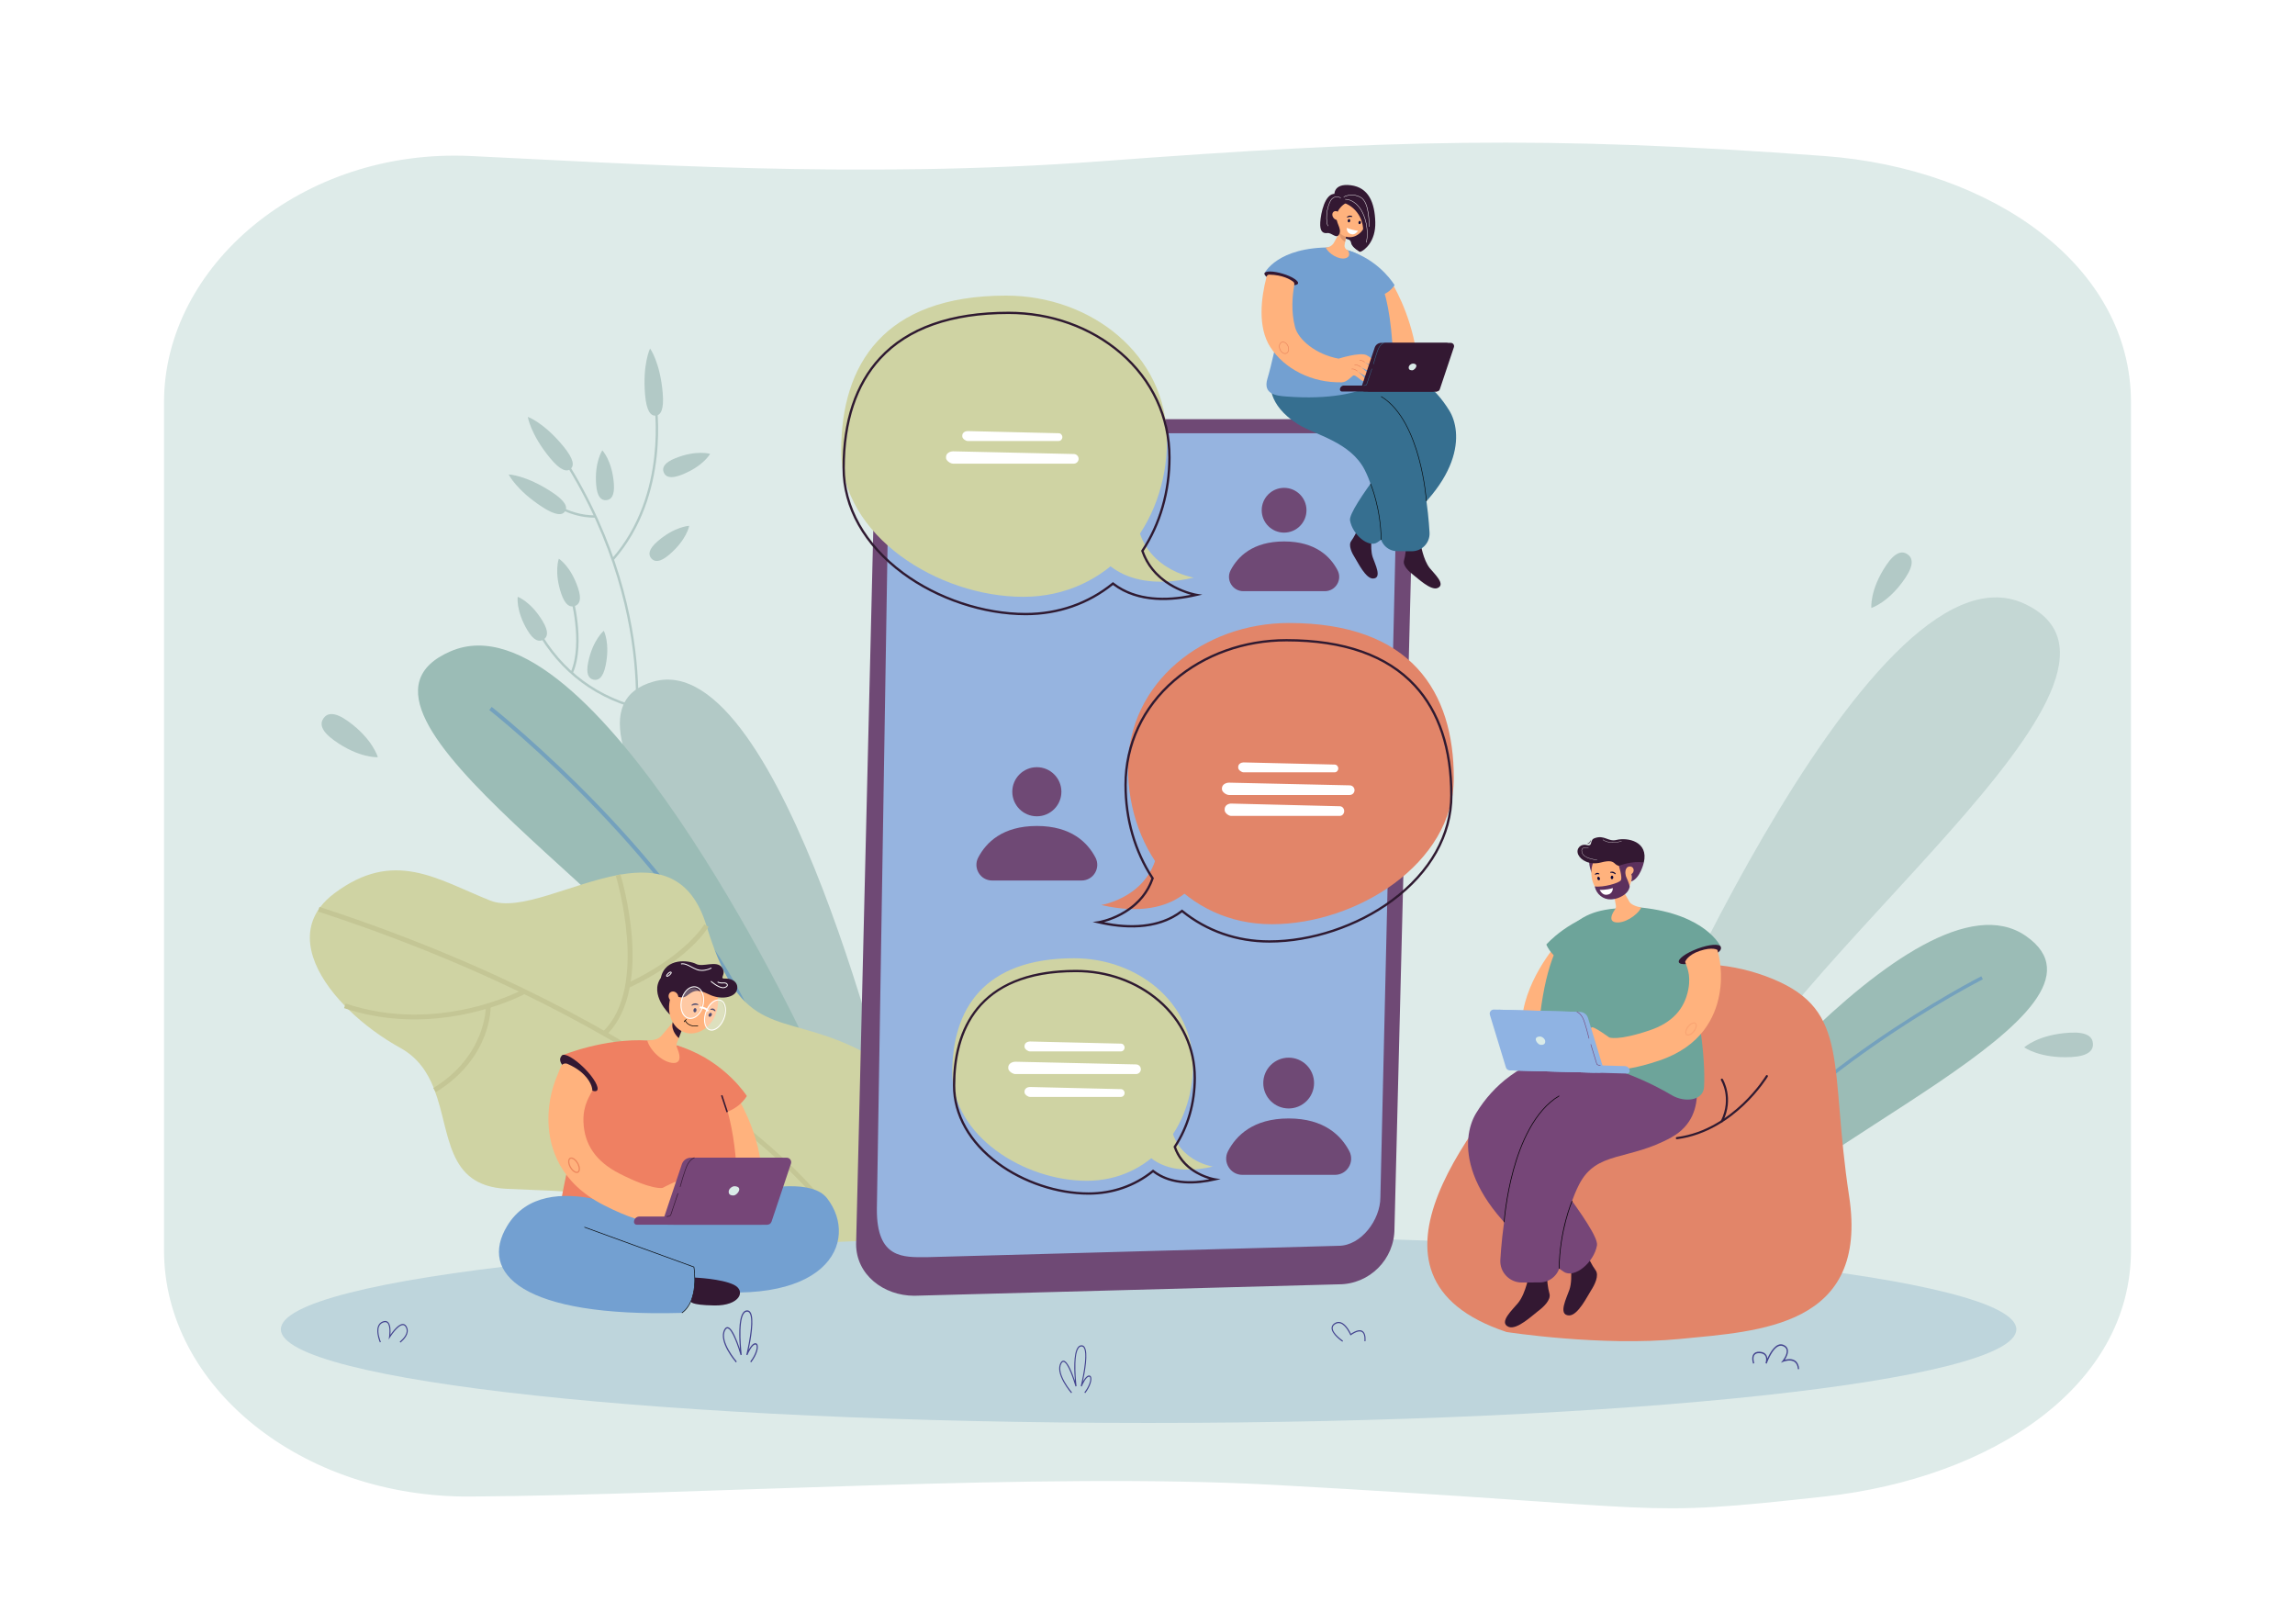 <?xml version="1.0" encoding="utf-8"?>
<!-- Generator: Adobe Illustrator 27.5.0, SVG Export Plug-In . SVG Version: 6.00 Build 0)  -->
<svg version="1.1" id="Layer_1" xmlns="http://www.w3.org/2000/svg" xmlns:xlink="http://www.w3.org/1999/xlink" x="0px" y="0px"
	 viewBox="0 0 2826.587 2000" style="enable-background:new 0 0 2826.587 2000;" xml:space="preserve">
<rect x="0" style="fill:#FFFFFF;" width="2826.587" height="2000"/>
<g>
	<g>
		<path style="fill:#DEEBE9;" d="M2246.934,1843.121c-241.138,26.611-170.814,13.448-678.431-14.4
			c-285.039-15.637-702.781,12.348-988.851,14.4c-208.557,1.497-377.641-135.771-377.641-303.254v-510.844v-533.63
			c0-167.482,169.438-313.104,377.641-303.252c193.354,9.148,478.98,28.709,775.445,6.532
			c352.599-26.376,546.498-32.131,891.837-6.532c207.683,15.395,377.643,135.771,377.643,303.252v1044.474
			C2624.576,1707.35,2453.558,1820.318,2246.934,1843.121z"/>
	</g>
	<g>
		<g style="opacity:0.6;">
			<path style="fill:#B2C9C6;" d="M1997.567,1381.686c0,0,300.915-727.436,495.235-638.368
				c194.321,89.068-309.644,442.768-390.532,657.305L1997.567,1381.686z"/>
		</g>
		<g>
			<g>
				<path style="fill:#9BBCB6;" d="M2046.544,1479.637c0,0,313.384-420.609,448.553-326.926
					c135.169,93.682-295.383,259.542-381.908,385.022L2046.544,1479.637z"/>
			</g>
			<g>
				<g>
					<path style="fill:#74A1BD;" d="M2089.084,1497.625c58.18-87.745,151.071-162.337,218.75-209.46
						c73.374-51.087,133.71-81.771,134.312-82.075l-1.9-3.753c-0.603,0.305-61.203,31.122-134.816,82.375
						c-67.98,47.333-161.305,122.289-219.85,210.588L2089.084,1497.625z"/>
				</g>
			</g>
		</g>
		<g>
			<g>
				<g>
					<path style="fill:#B2C9C6;" d="M840.058,584.519c-14.287,5.706-20.35,2.864-22.587-2.736
						c-2.236-5.6,0.201-11.837,14.488-17.543c26.027-10.394,42.655-5.279,42.655-5.279S866.464,573.973,840.058,584.519z"/>
				</g>
				<g>
					<path style="fill:#B2C9C6;" d="M824.417,682.979c-11.672,10.023-18.329,9.295-22.257,4.72
						c-3.928-4.575-3.64-11.265,8.032-21.288c21.263-18.257,38.651-18.797,38.651-18.797S845.989,664.456,824.417,682.979z"/>
				</g>
				<g>
					<g>
						<g>
							<path style="fill:#B2C9C6;" d="M779.36,938.56l-2.831-0.686c0.105-0.435,10.494-44.413,5.447-111.914
								c-4.661-62.282-23.79-157.902-88.475-259.751l2.458-1.562c65.041,102.41,84.259,198.581,88.928,261.226
								C789.951,893.794,779.466,938.119,779.36,938.56z"/>
						</g>
					</g>
					<g>
						<g>
							<path style="fill:#B2C9C6;" d="M755.852,689.928l-2.189-1.921c69.765-79.465,52.041-191.523,51.854-192.646l2.871-0.48
								C808.578,496.018,826.545,609.407,755.852,689.928z"/>
						</g>
					</g>
					<g>
						<g>
							<path style="fill:#B2C9C6;" d="M719.602,636.63c-29.24-4.446-49.113-22.445-49.339-22.653l1.971-2.142
								c0.252,0.232,25.726,23.254,61.151,22.862l0.033,2.912C728.626,637.662,724.005,637.3,719.602,636.63z"/>
						</g>
					</g>
					<g>
						<g>
							<path style="fill:#B2C9C6;" d="M784.365,872.964c-58.109-15.714-101.645-51.83-129.401-107.343
								c-0.962-1.922-1.87-3.739-2.169-4.085c0.004,0.004,0.091,0.104,0.272,0.195l1.324-2.591c0.766,0.391,1.168,1.16,3.176,5.179
								c27.371,54.737,70.286,90.344,127.557,105.832L784.365,872.964z"/>
						</g>
					</g>
					<g>
						<g>
							<path style="fill:#B2C9C6;" d="M705.468,829.255l-2.666-1.175c15.947-36.16-0.769-95.439-0.939-96.033l2.798-0.805
								c0.043,0.152,4.365,15.328,6.614,34.844C713.36,784.167,714.047,809.804,705.468,829.255z"/>
						</g>
					</g>
					<g>
						<g>
							<path style="fill:#B2C9C6;" d="M694.018,549.867c13.142,16.054,13.269,23.926,8.604,27.745
								c-4.667,3.819-12.358,2.141-25.5-13.914c-23.94-29.244-27.062-50.295-27.062-50.295S669.73,520.196,694.018,549.867z"/>
						</g>
					</g>
					<g>
						<g>
							<path style="fill:#B2C9C6;" d="M679.399,605.844c17.371,11.346,19.865,18.812,16.568,23.861
								c-3.297,5.048-11.137,5.767-28.508-5.577c-31.644-20.666-40.968-39.795-40.968-39.795S647.293,584.878,679.399,605.844z"/>
						</g>
					</g>
					<g>
						<g>
							<path style="fill:#B2C9C6;" d="M711.866,723.986c4.912,14.58,1.741,20.477-3.974,22.403
								c-5.714,1.924-11.808-0.852-16.72-15.431c-8.947-26.558-2.925-42.88-2.925-42.88S702.788,697.04,711.866,723.986z"/>
						</g>
					</g>
					<g>
						<g>
							<path style="fill:#B2C9C6;" d="M756.016,595.25c1.217,15.336-3.294,20.285-9.304,20.762
								c-6.011,0.477-11.246-3.698-12.464-19.034c-2.217-27.938,7.594-42.304,7.594-42.304S753.766,566.905,756.016,595.25z"/>
						</g>
					</g>
					<g>
						<g>
							<path style="fill:#B2C9C6;" d="M745.864,819.794c-3.142,15.06-8.862,18.542-14.765,17.31
								c-5.902-1.232-9.753-6.71-6.611-21.771c5.724-27.434,19.178-38.464,19.178-38.464S751.671,791.96,745.864,819.794z"/>
						</g>
					</g>
					<g>
						<g>
							<path style="fill:#B2C9C6;" d="M668.358,765.025c7.919,13.19,6.085,19.629,0.914,22.733
								c-5.169,3.104-11.716,1.697-19.635-11.493c-14.427-24.026-12.039-41.26-12.039-41.26S653.721,740.648,668.358,765.025z"/>
						</g>
					</g>
					<g>
						<g>
							<path style="fill:#B2C9C6;" d="M816.231,484.144c1.748,20.673-2.604,27.234-8.612,27.742
								c-6.008,0.508-11.4-5.229-13.146-25.903c-3.184-37.659,6.156-56.781,6.156-56.781S813,445.935,816.231,484.144z"/>
						</g>
					</g>
				</g>
			</g>
		</g>
		<g>
			<path style="fill:#B2C9C6;" d="M1102.802,1384.348c0,0-139.114-588.797-297.464-545.046
				c-158.351,43.75,180.638,373.891,215.704,546.577L1102.802,1384.348z"/>
		</g>
		<g>
			<g>
				<path style="fill:#9BBCB6;" d="M987.425,1272.817c0,0-258.693-545.857-432.522-470.659
					c-173.829,75.198,269.905,327.672,339.213,488.942L987.425,1272.817z"/>
			</g>
			<g>
				<g>
					<path style="fill:#74A1BD;" d="M935.318,1283.504c-45.841-112.245-133.852-217.493-199.612-286.018
						c-71.293-74.289-132.48-122.589-133.09-123.069l2.993-3.809c0.613,0.481,62.068,48.992,133.593,123.525
						c66.051,68.829,154.471,174.586,200.599,287.539L935.318,1283.504z"/>
				</g>
			</g>
		</g>
		<g>
			<g>
				<g>
					<path style="fill:#CFD3A3;" d="M962.379,1584.89c-59.064-14.763-128.582-29.622-200.003-43.997
						c-5.607-13.271-6.986-24.125-6.986-24.125c-33.915-56.05-27.751-47.443-131.736-52.655
						c-74.583-3.775-68.487-68.824-88.41-121.508c-0.356-0.961-0.733-1.918-1.109-2.874c-7.852-19.611-19.658-37.291-41.056-49.134
						c-22.701-12.547-45.093-28.916-63.78-47.225c-1.555-1.511-3.083-3.045-4.585-4.604c-36.702-37.798-56.939-82.868-32.156-118.99
						c0.582-0.857,1.191-1.708,1.828-2.543c4.45-5.895,10.145-11.543,17.211-16.858c73.656-55.354,126.717-17.456,192.007,8.677
						c36.101,14.442,100.464-20.929,158.143-31.524c0.824-0.154,1.655-0.297,2.478-0.442c45.657-7.834,86.781,0.642,105.824,62.831
						c-0.002,0.01,0.007,0.012,0.005,0.022c0.389,1.262,0.778,2.515,1.163,3.745c42.972,137.19,87.994,101.704,182.478,146.993
						c17.57,8.435,33.193,16.889,41.947,29.275C1177.272,1435.405,1079.119,1546.635,962.379,1584.89z"/>
				</g>
			</g>
			<g>
				<g>
					<g>
						<path style="fill:#C4C695;" d="M998.089,1468.808l4.616-3.782c-1.666-2.035-171.84-205.313-609.222-348.085l-1.853,5.676
							C827.369,1264.854,996.429,1466.784,998.089,1468.808z"/>
					</g>
				</g>
				<g>
					<g>
						<path style="fill:#C4C695;" d="M775.189,1216.285c73.826-34.816,96.534-73.251,97.464-74.869l-5.172-2.977
							c-0.22,0.381-22.9,38.522-94.842,72.448L775.189,1216.285z"/>
					</g>
				</g>
				<g>
					<g>
						<path style="fill:#C4C695;" d="M746.581,1274.924c24.973-23.86,35.896-65.781,31.588-121.231
							c-3.225-41.525-13.924-76.546-14.031-76.894l-5.702,1.759c0.422,1.365,41.443,137.189-15.981,192.054L746.581,1274.924z"/>
					</g>
				</g>
				<g>
					<g>
						<path style="fill:#C4C695;" d="M633.644,1230.12c8.654-3.707,13.524-6.344,13.745-6.466l-2.886-5.224
							c-1.02,0.565-103.609,55.989-218.846,17.512l-1.888,5.658C516.624,1272.606,601.399,1243.933,633.644,1230.12z"/>
					</g>
				</g>
				<g>
					<g>
						<path style="fill:#C4C695;" d="M536.772,1345.115c35.442-21.628,51.913-48.938,59.488-68.039
							c8.247-20.792,8.053-36.321,8.043-36.973l-5.97,0.109c0.009,0.598,0.221,60.211-64.674,99.809L536.772,1345.115z"/>
					</g>
				</g>
			</g>
		</g>
		<g>
			<path style="fill:#B2C9C6;" d="M2323.078,696.147c11.098-16.547,19.656-17.944,26.141-13.594
				c6.486,4.349,8.444,12.797-2.653,29.345c-20.215,30.144-41.729,36.838-41.729,36.838S2302.568,726.73,2323.078,696.147z"/>
		</g>
		<g>
			<path style="fill:#B2C9C6;" d="M2549.484,1271.827c21.152-1.137,27.805,5.246,28.25,13.536
				c0.445,8.29-5.485,15.349-26.637,16.485c-38.531,2.071-57.96-11.939-57.96-11.939S2510.391,1273.927,2549.484,1271.827z"/>
		</g>
		<g>
			<path style="fill:#B2C9C6;" d="M411.666,911.975c-16.711-11.996-17.871-20.874-13.169-27.423
				c4.701-6.55,13.484-8.292,30.195,3.704c30.442,21.851,36.642,44.272,36.642,44.272S442.551,934.145,411.666,911.975z"/>
		</g>
	</g>
	<g>
		<g>
			<path style="fill:#BED5DC;" d="M2483.38,1637.171c0,63.676-478.488,115.297-1068.732,115.297
				c-590.247,0-1068.733-51.62-1068.733-115.297c0-63.678,478.487-115.299,1068.733-115.299
				C2004.892,1521.872,2483.38,1573.493,2483.38,1637.171z"/>
		</g>
		<g>
			<path style="fill:#42428E;" d="M493.091,1653.552l-0.715-1.22c0.075-0.054,7.436-5.579,8.451-12.019
				c0.351-2.235-0.115-4.353-1.391-6.29c-0.889-1.351-1.96-2.008-3.276-2.008c0,0-0.042,0-0.063,0
				c-6.384,0.102-15.64,14.917-15.733,15.067l-1.682,2.715l0.51-3.258c0.021-0.132,2.017-13.228-2.046-17.139
				c-1.265-1.217-3.069-1.39-5.362-0.511c-2.411,0.923-4.086,2.615-4.98,5.03c-2.666,7.199,2.208,18.59,2.257,18.704l-1.167,0.639
				c-0.213-0.488-5.18-12.092-2.29-19.901c1.042-2.819,2.981-4.788,5.762-5.854c2.757-1.056,4.988-0.793,6.625,0.785
				c3.384,3.257,3.192,11.347,2.809,15.678c2.988-4.345,9.821-13.327,15.279-13.413c1.775-0.017,3.25,0.847,4.403,2.597
				c1.495,2.275,2.042,4.771,1.623,7.417C500.989,1647.629,493.413,1653.312,493.091,1653.552z"/>
		</g>
		<g>
			<path style="fill:#42428E;" d="M2214.345,1686.296c-0.321-4.217-1.696-7.225-4.091-8.937c-5.252-3.755-13.772-0.307-13.86-0.272
				l-2.962,1.223l2.119-2.63c0.06-0.076,6.115-7.671,4.87-13.176c-0.472-2.088-2.004-3.656-4.551-4.66
				c-10.743-4.236-19.532,20.348-19.958,21.568c-0.009,0.027-0.018,0.046-0.02,0.056l-1.447-0.64c0,0,0.008-0.023,0.012-0.04
				c0.148-0.436,1.752-5.412-0.208-8.832c-1.202-2.098-3.549-3.254-6.976-3.437c-3.202-0.172-5.421,0.673-6.587,2.506
				c-2.246,3.529-0.098,9.732-0.076,9.795l-1.445,0.646c-0.103-0.291-2.483-7.143,0.252-11.453c1.492-2.351,4.147-3.445,7.928-3.24
				c3.963,0.213,6.725,1.639,8.213,4.244c0.742,1.296,1.076,2.733,1.179,4.115c3.52-7.808,10.773-20.437,19.643-16.939
				c3.072,1.211,4.938,3.191,5.545,5.883c1.005,4.456-1.776,9.687-3.659,12.581c3.147-0.846,8.723-1.701,12.818,1.228
				c2.825,2.021,4.441,5.473,4.803,10.264L2214.345,1686.296z"/>
		</g>
		<g>
			<path style="fill:#42428E;" d="M1653.372,1652.442c-0.546-0.368-13.347-9.106-13.347-16.77c0-2.365,1.177-4.358,3.498-5.926
				c2.552-1.726,5.204-2.14,7.887-1.233c6.482,2.199,11.168,11.448,12.413,14.137c6.601-4.409,11.514-5.479,14.611-3.178
				c4.425,3.289,3.325,12.077,3.276,12.45l-1.286-0.213c0.011-0.083,1.029-8.247-2.708-11.02c-2.734-2.025-7.384-0.81-13.819,3.616
				l-0.617,0.423l-0.31-0.734c-0.05-0.117-5.044-11.75-11.937-14.084c-2.312-0.782-4.616-0.417-6.841,1.086
				c-1.929,1.303-2.867,2.832-2.867,4.675c0,6.846,12.591,15.433,12.716,15.519L1653.372,1652.442z"/>
		</g>
		<g>
			<path style="fill:#42428E;" d="M1319.366,1715.817c-0.051-0.057-5.132-5.91-9.288-13.299
				c-5.672-10.085-7.023-18.091-4.016-23.796c1.123-2.127,2.481-3.097,4.007-2.911c5.203,0.668,10.901,15.881,13.85,24.943
				c-0.977-11.32-2.09-33.7,3.425-41.267c1.2-1.649,2.666-2.543,4.355-2.657c1.648-0.124,2.995,0.55,4.015,1.969
				c4.972,6.917,0.478,31.355-1.992,42.79c1.842-3.354,4.456-7.093,7.126-7.521c1.267-0.202,2.27,0.328,2.834,1.494
				c1.611,3.324-0.613,11.797-7.124,20.225l-0.981-0.958c6.402-8.284,8.158-16.108,6.965-18.57c-0.304-0.627-0.784-0.858-1.51-0.746
				c-3.436,0.551-7.444,8.926-8.7,12.106l-1.22-0.492c0.097-0.39,9.596-39.057,3.591-47.411c-0.75-1.044-1.71-1.507-2.927-1.428
				c-1.329,0.09-2.452,0.784-3.427,2.123c-6.983,9.584-2.511,46.439-2.465,46.811l-1.262,0.323
				c-2.317-8.195-9.474-29.611-14.701-30.282c-0.996-0.125-1.894,0.593-2.744,2.205c-6.597,12.512,12.917,35.1,13.114,35.328
				L1319.366,1715.817z"/>
		</g>
		<g>
			<g>
				<path style="fill:#BED5DC;" d="M905.031,1677.395c0,0-19.299-22.11-12.658-34.703c6.641-12.593,17.846,27.051,17.846,27.051
					s-5.81-46.878,6.226-47.691c12.036-0.814,0,47.691,0,47.691s4.462-11.31,8.819-12.01c4.358-0.699,3.113,9.591-4.669,19.661
					H905.031z"/>
			</g>
			<g>
				<path style="fill:#42428E;" d="M906.414,1677.95c-0.909-1.041-22.181-25.682-14.461-40.322c1.22-2.313,2.682-3.38,4.356-3.163
					c3.329,0.426,7.239,6.333,11.622,17.556c1.335,3.418,2.516,6.835,3.443,9.661c-1.063-12.271-2.297-36.715,3.714-44.964
					c1.305-1.792,2.898-2.764,4.732-2.888c1.794-0.116,3.258,0.599,4.365,2.139c5.405,7.519,0.519,34.085-2.166,46.514
					c2.003-3.645,4.844-7.709,7.747-8.176c1.373-0.217,2.466,0.356,3.081,1.623c1.751,3.614-0.667,12.824-7.745,21.984l-1.066-1.04
					c6.958-9.005,8.868-17.509,7.57-20.185c-0.33-0.68-0.852-0.942-1.641-0.811c-3.735,0.6-8.093,9.701-9.458,13.158l-1.326-0.534
					c0.027-0.108,2.664-10.792,4.434-22.491c2.315-15.299,2.132-25.341-0.53-29.044c-0.816-1.135-1.857-1.651-3.181-1.552
					c-1.446,0.097-2.664,0.851-3.725,2.308c-7.59,10.416-2.729,50.481-2.68,50.884l-1.372,0.35
					c-2.518-8.909-10.299-32.187-15.981-32.916c-1.089-0.144-2.057,0.646-2.982,2.398c-7.172,13.601,14.039,38.155,14.254,38.401
					L906.414,1677.95z"/>
			</g>
		</g>
		<g>
			<g>
				<path style="fill:#BED5DC;" d="M1842.408,1576.849c0,0-19.299-22.11-12.658-34.703c6.641-12.593,17.846,27.051,17.846,27.051
					s-5.81-46.878,6.226-47.691c12.036-0.815,0,47.691,0,47.691s4.462-11.31,8.819-12.01c4.358-0.699,3.113,9.591-4.669,19.661
					H1842.408z"/>
			</g>
			<g>
				<path style="fill:#42428E;" d="M1843.791,1577.405c-0.909-1.041-22.181-25.682-14.461-40.322c1.22-2.313,2.682-3.38,4.356-3.163
					c3.329,0.426,7.239,6.334,11.622,17.556c1.335,3.418,2.516,6.835,3.443,9.661c-1.063-12.271-2.297-36.715,3.714-44.964
					c1.305-1.792,2.898-2.764,4.732-2.887c1.794-0.116,3.258,0.599,4.365,2.139c5.405,7.519,0.519,34.085-2.166,46.514
					c2.003-3.645,4.844-7.709,7.747-8.176c1.373-0.217,2.466,0.357,3.081,1.623c1.751,3.614-0.667,12.824-7.745,21.985l-1.066-1.04
					c6.958-9.005,8.868-17.509,7.57-20.185c-0.33-0.68-0.852-0.942-1.641-0.811c-3.734,0.6-8.093,9.701-9.458,13.158l-1.326-0.534
					c0.027-0.107,2.664-10.792,4.434-22.491c2.315-15.299,2.132-25.341-0.53-29.044c-0.816-1.135-1.857-1.651-3.181-1.553
					c-1.446,0.097-2.664,0.852-3.725,2.308c-7.59,10.416-2.729,50.481-2.68,50.884l-1.372,0.35
					c-2.518-8.908-10.299-32.187-15.981-32.915c-1.089-0.143-2.057,0.646-2.982,2.398c-7.172,13.601,14.039,38.155,14.254,38.401
					L1843.791,1577.405z"/>
			</g>
		</g>
	</g>
	<g>
		<g>
			<g>
				<path style="fill:#6F4975;" d="M1648.957,1581.746l-522.912,14.077c-37.78,0-71.637-25.863-71.637-63.642l22.799-947.422
					c0-37.78,30.738-68.518,68.518-68.518h503.233c37.779,0,91.646,20.775,91.646,77.48l-23.133,919.51
					C1717.47,1551.011,1686.736,1581.746,1648.957,1581.746L1648.957,1581.746z"/>
			</g>
			<g>
				<path style="fill:#96B4E0;" d="M1649.157,533.611h-503.638c-28.135,0-50.942,22.173-50.942,49.527l-14.601,905.588
					c-0.501,61.977,32.831,59.603,60.965,59.603l507.525-14.01c28.141,0,51.639-32.295,51.639-59.653l20.549-885.693
					C1720.655,561.62,1677.297,533.611,1649.157,533.611L1649.157,533.611z"/>
			</g>
		</g>
		<g>
			<g>
				<g>
					<path style="fill:#CFD3A3;" d="M1437.314,542.164c0-105.424-93.717-178.105-198.125-178.105
						c-151.204,0-203.131,85.463-203.131,190.888c0,105.424,119.824,180.089,224.231,180.089
						C1364.697,735.037,1437.314,647.589,1437.314,542.164z"/>
				</g>
				<g>
					<path style="fill:#CFD3A3;" d="M1470.359,711.378c0,0-66.091-10.302-70.81-76.65l-51.927,38.325
						C1347.622,673.054,1372.405,734.021,1470.359,711.378z"/>
				</g>
			</g>
			<g>
				<path style="fill:#2F1A31;" d="M1263.288,757.707c-52.3,0-109.165-18.987-152.117-50.79
					c-47.423-35.113-73.54-81.537-73.54-130.723c0-57.68,15.221-103.418,45.241-135.945c34.521-37.403,88.123-56.368,159.314-56.368
					c52.309,0,101.725,17.708,139.144,49.863c38.953,33.473,60.405,79.523,60.405,129.667c0,42.283-11.464,82.122-33.158,115.261
					c15.655,44.323,64.505,52.468,64.999,52.544l7.266,1.141l-7.165,1.657c-29.828,6.894-71.755,10.088-102.895-13.51
					C1340.44,744.848,1303.295,757.707,1263.288,757.707z M1242.187,386.731c-70.364,0-123.26,18.657-157.22,55.451
					c-29.519,31.984-44.487,77.072-44.487,134.012c0,48.259,25.708,93.87,72.386,128.434c42.478,31.453,98.71,50.229,150.422,50.229
					c39.73,0,76.585-12.888,106.574-37.273l0.881-0.716l0.895,0.7c28.273,22.043,66.272,20.798,95.2,15.007
					c-14.231-3.908-48.595-16.935-61.184-53.637l-0.227-0.662l0.386-0.583c21.637-32.789,33.074-72.307,33.074-114.282
					c0-49.3-21.1-94.583-59.413-127.507C1342.572,404.195,1293.816,386.731,1242.187,386.731z"/>
			</g>
			<g>
				<path style="fill:#FFFFFF;" d="M1322.5,571.039h-148.581c-3.27,0-8.301-3.408-8.736-6.649c-0.89-6.649,5.457-8.549,8.728-8.549
					l148.589,3.306c3.27,0,5.946,2.676,5.946,5.946l0,0C1328.446,568.362,1325.77,571.039,1322.5,571.039z"/>
			</g>
			<g>
				<path style="fill:#FFFFFF;" d="M1303.931,543.121h-112.149c-2.468,0-6.267-2.737-6.593-5.342
					c-0.674-5.342,4.118-6.869,6.586-6.869l112.156,2.656c2.468,0,4.488,2.15,4.488,4.777l0,0
					C1308.419,540.972,1306.399,543.121,1303.931,543.121z"/>
			</g>
		</g>
		<g>
			<g>
				<g>
					<path style="fill:#E28569;" d="M1389.274,945.379c0-105.425,93.716-178.106,198.124-178.106
						c151.204,0,203.131,85.464,203.131,190.888c0,105.424-119.823,180.087-224.231,180.087
						C1461.89,1138.248,1389.274,1050.803,1389.274,945.379z"/>
				</g>
				<g>
					<path style="fill:#FFFFFF;" d="M1662.333,979.102h-148.58c-3.27,0-8.301-3.408-8.736-6.649
						c-0.89-6.649,5.457-8.549,8.728-8.549l148.589,3.306c3.27,0,5.946,2.676,5.946,5.946l0,0
						C1668.279,976.426,1665.603,979.102,1662.333,979.102z"/>
				</g>
				<g>
					<path style="fill:#FFFFFF;" d="M1650.174,1004.852h-133.957c-2.948,0-7.484-3.408-7.876-6.649
						c-0.802-6.649,4.92-8.549,7.869-8.549l133.964,3.306c2.948,0,5.361,2.676,5.361,5.946l0,0
						C1655.535,1002.176,1653.122,1004.852,1650.174,1004.852z"/>
				</g>
				<g>
					<path style="fill:#FFFFFF;" d="M1643.765,951.185h-112.149c-2.468,0-6.267-2.737-6.593-5.342
						c-0.674-5.342,4.118-6.868,6.586-6.868l112.156,2.656c2.468,0,4.488,2.15,4.488,4.777l0,0
						C1648.253,949.036,1646.233,951.185,1643.765,951.185z"/>
				</g>
				<g>
					<path style="fill:#E28569;" d="M1356.229,1114.593c0,0,66.09-10.303,70.809-76.652l51.927,38.325
						C1478.965,1076.267,1454.183,1137.234,1356.229,1114.593z"/>
				</g>
			</g>
			<g>
				<path style="fill:#2F1A31;" d="M1563.3,1160.921c-40.007,0-77.152-12.861-107.494-37.203
					c-31.141,23.597-73.069,20.401-102.895,13.509l-7.165-1.657l7.266-1.138c0.494-0.079,49.344-8.221,64.997-52.547
					c-21.693-33.14-33.158-72.979-33.158-115.259c0-50.146,21.453-96.195,60.406-129.669
					c37.417-32.154,86.833-49.861,139.144-49.861c71.191,0,124.793,18.963,159.313,56.367
					c30.021,32.526,45.242,78.264,45.242,135.944c0,49.185-26.117,95.61-73.54,130.725
					C1672.465,1141.936,1615.599,1160.921,1563.3,1160.921z M1455.845,1120.084l0.881,0.716
					c29.989,24.381,66.842,37.272,106.574,37.272c51.711,0,107.942-18.779,150.421-50.232
					c46.678-34.562,72.386-80.175,72.386-128.433c0-56.941-14.967-102.028-44.487-134.012c-33.96-36.794-86.855-55.45-157.219-55.45
					c-51.629,0-100.384,17.463-137.287,49.173c-38.314,32.924-59.412,78.206-59.412,127.508c0,41.973,11.436,81.49,33.073,114.279
					l0.386,0.586l-0.227,0.663c-12.589,36.7-46.952,49.725-61.183,53.634c28.926,5.79,66.926,7.037,95.2-15.007L1455.845,1120.084z"
					/>
			</g>
		</g>
		<g>
			<g>
				<g>
					<path style="fill:#CFD3A3;" d="M1469.3,1311.758c0-77.885-69.235-131.58-146.368-131.58
						c-111.704,0-150.066,63.138-150.066,141.022c0,77.883,88.52,133.043,165.654,133.043
						C1415.654,1454.245,1469.3,1389.641,1469.3,1311.758z"/>
				</g>
				<g>
					<path style="fill:#CFD3A3;" d="M1493.712,1436.766c0,0-48.825-7.611-52.313-56.626l-38.362,28.312
						C1403.037,1408.453,1421.347,1453.493,1493.712,1436.766z"/>
				</g>
			</g>
			<g>
				<path style="fill:#2F1A31;" d="M1340.734,1471.365c-38.713,0-80.806-14.054-112.599-37.595
					c-35.132-26.012-54.48-60.416-54.48-96.873c0-42.708,11.278-76.582,33.522-100.683c25.577-27.711,65.267-41.762,117.968-41.762
					c38.735,0,75.327,13.114,103.038,36.926c28.86,24.801,44.755,58.922,44.755,96.077c0,31.242-8.455,60.686-24.457,85.2
					c11.569,32.417,47.3,38.344,47.664,38.402l7.283,1.136l-7.182,1.659c-22.036,5.095-52.995,7.457-76.092-9.872
					C1397.715,1461.9,1370.278,1471.365,1340.734,1471.365z M1325.146,1197.301c-122.854,0-148.64,75.914-148.64,139.596
					c0,35.532,18.938,69.121,53.325,94.583c31.32,23.19,72.779,37.036,110.903,37.036c29.268,0,56.413-9.492,78.5-27.452
					l0.881-0.716l0.894,0.697c20.288,15.819,47.424,15.314,68.514,11.311c-11.321-3.374-35.025-13.374-43.964-39.433l-0.227-0.662
					l0.386-0.584c15.945-24.164,24.373-53.287,24.373-84.222c0-36.311-15.543-69.664-43.763-93.916
					C1399.133,1210.171,1363.2,1197.301,1325.146,1197.301z"/>
			</g>
			<g>
				<path style="fill:#FFFFFF;" d="M1399.16,1322.798H1250.58c-3.272,0-8.304-3.407-8.736-6.648
					c-0.891-6.649,5.456-8.549,8.726-8.549l148.59,3.306c3.27,0,5.945,2.674,5.945,5.946l0,0
					C1405.105,1320.123,1402.43,1322.798,1399.16,1322.798z"/>
			</g>
			<g>
				<path style="fill:#FFFFFF;" d="M1380.591,1294.881h-112.149c-2.468,0-6.266-2.737-6.594-5.341
					c-0.671-5.343,4.119-6.869,6.587-6.869l112.156,2.656c2.469,0,4.488,2.149,4.488,4.777l0,0
					C1385.079,1292.731,1383.061,1294.881,1380.591,1294.881z"/>
			</g>
			<g>
				<path style="fill:#FFFFFF;" d="M1380.591,1350.923h-112.149c-2.468,0-6.266-2.739-6.594-5.343
					c-0.671-5.342,4.119-6.868,6.587-6.868l112.156,2.657c2.469,0,4.488,2.149,4.488,4.776l0,0
					C1385.079,1348.772,1383.061,1350.923,1380.591,1350.923z"/>
			</g>
		</g>
		<g>
			<g>
				<path style="fill:#6F4975;" d="M1618.434,1333.88c0-17.271-14.001-31.274-31.273-31.274c-17.27,0-31.272,14.003-31.272,31.274
					c0,17.271,14.001,31.273,31.272,31.273C1604.433,1365.153,1618.434,1351.151,1618.434,1333.88z"/>
			</g>
			<g>
				<path style="fill:#6F4975;" d="M1530.205,1446.939h113.912c14.99,0,24.667-15.896,17.738-29.188
					c-9.905-19.002-30.797-40.277-74.696-40.277c-43.902,0-64.79,21.276-74.692,40.278
					C1505.539,1431.046,1515.215,1446.939,1530.205,1446.939z"/>
			</g>
		</g>
		<g>
			<g>
				<path style="fill:#6F4975;" d="M1307.249,975.1c0-16.7-13.538-30.239-30.238-30.239c-16.7,0-30.24,13.539-30.24,30.239
					c0,16.702,13.539,30.24,30.24,30.24C1293.711,1005.34,1307.249,991.802,1307.249,975.1z"/>
			</g>
			<g>
				<path style="fill:#6F4975;" d="M1221.935,1084.425h110.149c14.495,0,23.852-15.37,17.151-28.224
					c-9.577-18.374-29.777-38.946-72.227-38.946c-42.452,0-62.65,20.573-72.226,38.947
					C1198.085,1069.056,1207.442,1084.425,1221.935,1084.425z"/>
			</g>
		</g>
		<g>
			<g>
				<path style="fill:#6F4975;" d="M1609.101,628.397c0-15.229-12.346-27.574-27.576-27.574c-15.228,0-27.574,12.346-27.574,27.574
					c0,15.23,12.346,27.576,27.574,27.576C1596.755,655.973,1609.101,643.627,1609.101,628.397z"/>
			</g>
			<g>
				<path style="fill:#6F4975;" d="M1531.304,728.091h100.443c13.218,0,21.751-14.017,15.642-25.738
					c-8.734-16.755-27.155-35.514-65.865-35.514c-38.711,0-57.13,18.76-65.863,35.516
					C1509.554,714.076,1518.085,728.091,1531.304,728.091z"/>
			</g>
		</g>
	</g>
	<g>
		<path style="fill:#FFB27D;" d="M903.189,1342.234c3.763,6.706,41.554,65.243,33.644,122.498l-41.132-14.872l-18.796-77.176
			L903.189,1342.234z"/>
		<path style="fill:#EF8062;" d="M738.945,1318.243c0,0,25.272-45.325,86.787-32.794c61.515,12.531,95.086,100.578,78.401,274.972
			c0,0-97.727-38.853-224.798-7.532C679.335,1552.888,700.25,1383.995,738.945,1318.243z"/>
		<path style="fill:#EF8062;" d="M692.025,1299.928l43.24,43.165c0,0,110.852,29.949,141.64,29.591
			c30.789-0.358,42.908-22.861,42.908-22.861s-25.986-41.152-78.566-59.766c-4.939-1.756-10.106-3.303-15.514-4.604
			c-9.078-2.177-18.308-3.434-27.468-3.981C743.836,1278.231,692.025,1299.928,692.025,1299.928z"/>
		<path style="fill:#331832;" d="M692.026,1299.928c-6.912,7.513,3.748,15.72,15.687,27.64c11.94,11.92,24.274,18.871,27.549,15.526
			c3.276-3.345-3.748-15.72-15.687-27.64C707.636,1303.534,695.197,1296.481,692.026,1299.928z"/>
		<path style="fill:#FFB27D;" d="M729.514,1343.27c0,0,0.644-8.621-10.192-19.628c-6.526-6.63-14.788-10.962-20.329-13.36
			c-3.294-1.426-7.099,0.177-8.406,3.546l-3.466,8.938l16.141,10.392L729.514,1343.27z"/>
		<path style="fill:#73A0D1;" d="M805.919,1503.155c0,0-133.395-72.289-181.208,6.568c-35.394,58.374,17.81,112.737,215.154,107.216
			c0,0,19.503-9.136,14.753-56.519C852.737,1541.646,805.919,1503.155,805.919,1503.155z"/>
		<path style="fill:#73A0D1;" d="M805.919,1503.155c0,0,177.663-72.776,212.816-27.281c40.4,52.286,1.657,141.065-185.615,109.329
			l-22.822-24.783L805.919,1503.155z"/>
		<g>
			<path style="fill:#020202;" d="M840.083,1617.243l-0.435-0.609c20.718-14.783,15.149-52.748,14.638-55.939l-134.659-49.009
				l0.256-0.703l135.066,49.157l0.037,0.213C855.06,1560.765,861.993,1601.61,840.083,1617.243z"/>
		</g>
		<path style="fill:#331832;" d="M855.754,1573.455c0,0,32.742,1.331,48.122,8.874c15.38,7.543,7.167,25.956-24.061,25.464
			c-31.229-0.492-28.858-5.139-28.858-5.139S856.889,1586.49,855.754,1573.455z"/>
		<g>
			<path style="fill:#FFB27D;" d="M813.842,1506.621c10.843,0,19.751-2.742,26.974-8.191c13.641-10.289,16.172-26.691,14.194-37.611
				l-13.051-7.588c-0.648-3.581-25.833,9.725-25.79,9.712c-0.115,0.038-12.019,3.482-53.295-17.611
				c-28.733-14.683-43.214-35.523-44.271-63.708c-0.798-21.248,8.675-33.183,10.91-38.355c0.298-0.689-13.886-14.908-13.479-16.356
				l-10.633-5.403c0.343-1.219-10.223-5.387-10.073-5.735l-8.206,6.99c-4.05,9.367-12.664,30.873-11.553,60.505
				c1.155,30.782,13.866,73.267,67.859,100.859C772.872,1499.177,795.981,1506.62,813.842,1506.621z"/>
		</g>
		<g>
			<path style="fill:#764678;" d="M822.6,1508.35h115.122c2.411,0,4.55-1.533,5.311-3.804l23.924-71.446
				c1.205-3.598-1.492-7.311-5.311-7.311H850.937c-5.045,0-9.524,3.208-11.116,7.962l-22.531,67.288
				C816.085,1504.637,818.782,1508.35,822.6,1508.35z"/>
			<path style="fill:#764678;" d="M829.826,1508.35h115.122c2.41,0,4.55-1.533,5.311-3.804l23.923-71.446
				c1.205-3.598-1.492-7.311-5.311-7.311H858.162c-5.045,0-9.524,3.208-11.116,7.962l-22.531,67.288
				C823.31,1504.637,826.008,1508.35,829.826,1508.35z"/>
			<path style="fill:#DAEBE8;" d="M910.49,1464.731c0-2.712-3.129-3.818-5.861-3.818s-7.192,2.977-7.163,6.778
				c0.031,4.101,3.236,4.635,5.967,4.635C906.164,1472.326,910.49,1468.184,910.49,1464.731z"/>
			<path style="fill:#764678;" d="M787.503,1498.254h157.503v10.096H784.211c-1.879,0-3.402-1.523-3.402-3.402l0,0
				C780.809,1501.251,783.806,1498.254,787.503,1498.254z"/>
			<g>
				<path style="fill:#331832;" d="M838.011,1461.908l-0.722-0.192c0.232-0.874,5.729-21.484,9.431-28.148
					c3.756-6.757,8.352-8.088,8.545-8.141l0.199,0.722c-0.045,0.011-4.5,1.321-8.091,7.784
					C843.716,1440.516,838.068,1461.695,838.011,1461.908z"/>
			</g>
			<g>
				<path style="fill:#331832;" d="M820.997,1498.628v-0.748c3.771,0,4.707-1.563,4.716-1.578l8.945-26.735l0.709,0.237
					l-8.973,26.796C826.327,1496.74,825.265,1498.628,820.997,1498.628z"/>
			</g>
		</g>
		<g>
			<path style="fill:#EC865C;" d="M710.347,1444.681c-0.411,0-0.84-0.059-1.281-0.177c-2.479-0.664-5.201-3.146-7.106-6.477l0,0
				c-2.918-5.103-2.996-10.384-0.179-12.026c0.877-0.511,1.964-0.618,3.135-0.303c2.478,0.664,5.202,3.146,7.106,6.477
				c2.917,5.101,2.995,10.384,0.179,12.025C711.654,1444.52,711.026,1444.681,710.347,1444.681z M703.258,1437.285
				c1.688,2.952,4.12,5.219,6.195,5.775c0.791,0.21,1.461,0.16,1.996-0.15c2.028-1.183,1.697-5.758-0.723-9.992
				c-1.688-2.952-4.12-5.219-6.195-5.775c-0.789-0.21-1.461-0.16-1.995,0.151C700.506,1428.475,700.838,1433.05,703.258,1437.285
				L703.258,1437.285z"/>
		</g>
		<path style="fill:#FFB27D;" d="M797.314,1281.363c7.564-0.222,13.301-1,17.652-6.118l13.465-15.838l3.919-4.611l23.046-27.112
			l-12.103,31.703l-7.267,19.028l-2.3,6.023c-1.561,4.089,0.502,5.994,1.955,10.777c0.589,1.938,4.561,13.863-5.787,13.937
			c-12.891,0.094-29.195-14.889-32.776-27.828C797.183,1281.338,797.247,1281.365,797.314,1281.363z"/>
		<path style="fill:#331832;" d="M824.686,1249.232c0,0-25.376-24.388-10.737-44.973c14.639-20.585,18.296,33.037,18.296,33.037
			l-4.091,12.395L824.686,1249.232z"/>
		<path style="fill:#331832;" d="M828.558,1258.86c-0.048,0.181-0.09,0.363-0.127,0.547c-2.355,10.693,7.508,19.045,7.508,19.045
			l0.086-0.036l7.267-19.028c-3.088-2.313-7.635-5.11-10.943-4.592C830.621,1255.067,829.232,1256.243,828.558,1258.86z"/>
		
			<ellipse transform="matrix(0.277 -0.961 0.961 0.277 -571.021 1715.173)" style="fill:#FFB27D;" cx="853.936" cy="1236.935" rx="36.033" ry="29.641"/>
		<path style="fill:#331832;" d="M830.953,1225.504c0,0,8.08,5.877,14.854,0.911c6.774-4.966,11.564-9.676,26.73-2.043
			c15.166,7.634,31.769,4.206,34.835-4.389c3.066-8.596-4.158-15.177-13.685-14.751c-9.527,0.426,2.016-4.797-4.611-13.831
			c-6.627-9.035-23.436,0.273-31.769-4.206c-8.333-4.479-38.017-8.369-43.357,17.064L830.953,1225.504z"/>
		<path style="fill:#FFB27D;" d="M824.613,1230.598c1.948,3.007,5.685,4.02,8.347,2.262c2.662-1.758,3.24-5.621,1.292-8.628
			c-1.948-3.007-5.685-4.02-8.347-2.263C823.243,1223.727,822.665,1227.59,824.613,1230.598z"/>
		<g>
			<path style="fill:#FFFFFF;" d="M890.619,1217.005c-6.371,0-15.018-7.775-15.414-8.135l0.746-0.822
				c0.101,0.092,10.193,9.168,16.026,7.688c2.242-0.569,3.51-1.63,3.308-2.771c-0.192-1.085-1.788-2.114-4.041-1.886
				c-4.935,0.508-7.615-1.171-7.727-1.243l0.597-0.936c0.024,0.015,2.492,1.538,7.017,1.074c3.026-0.315,4.965,1.21,5.246,2.798
				c0.246,1.385-0.711,3.174-4.128,4.041C891.729,1216.945,891.183,1217.005,890.619,1217.005z"/>
		</g>
		<g>
			<path style="fill:#FFFFFF;" d="M864.422,1195.713c-2.104,0-4.28-0.311-6.354-1.124c-2.64-1.034-4.933-2.246-7.151-3.419
				c-4.301-2.273-8.013-4.234-12.058-3.45l-0.212-1.09c4.424-0.863,8.303,1.186,12.788,3.558c2.191,1.157,4.455,2.355,7.037,3.366
				c7.712,3.022,16.735-1.343,17.301-1.819l0.812,0.755C876.104,1193.049,870.576,1195.713,864.422,1195.713z"/>
		</g>
		<g>
			<path style="fill:#FFFFFF;" d="M821.646,1202.94c-0.163,0-0.314-0.024-0.451-0.076c-0.373-0.141-0.946-0.58-0.585-1.935
				l0.082-0.175c0.623-0.89,3.845-5.26,6.06-3.861c0.284,0.179,0.881,0.722,0.292,1.909
				C826.311,1200.277,823.351,1202.94,821.646,1202.94z M821.661,1201.308c-0.1,0.422-0.039,0.549-0.038,0.55
				c0.299,0.105,1.902-0.666,3.426-2.237c1.076-1.11,1.166-1.691,1.13-1.776C825.195,1197.224,822.93,1199.52,821.661,1201.308z"/>
		</g>
		<g>
			<path style="fill:#080435;" d="M859.622,1237.875c0.181-0.025,0.347-0.133,0.442-0.306c0.161-0.292,0.058-0.661-0.232-0.823
				c-0.17-0.096-3.916-2.694-7.929,0.743c-0.253,0.217-0.296,0.594-0.086,0.853c0.209,0.259,0.548,0.238,0.845,0.087
				c2.969-1.504,6.443-0.703,6.586-0.624C859.367,1237.871,859.498,1237.892,859.622,1237.875z"/>
		</g>
		<path style="fill:#080435;" d="M854.076,1243.876c-0.226,1.428,0.423,2.721,1.449,2.887c1.027,0.166,2.042-0.858,2.269-2.286
			c0.226-1.429-0.423-2.721-1.449-2.887C855.318,1241.424,854.302,1242.448,854.076,1243.876z"/>
		<g>
			<path style="fill:#080435;" d="M880.594,1245.48c0.136,0.035,0.292-0.01,0.419-0.14c0.215-0.22,0.27-0.597,0.122-0.844
				c-0.087-0.145-1.833-3.796-5.863-1.908c-0.254,0.119-0.415,0.456-0.357,0.767c0.058,0.311,0.305,0.401,0.567,0.359
				c2.621-0.428,4.799,1.459,4.872,1.579C880.414,1245.393,880.5,1245.456,880.594,1245.48z"/>
		</g>
		<path style="fill:#080435;" d="M873.069,1248.862c-0.748,1.234-0.636,2.678,0.251,3.226c0.887,0.548,2.212-0.008,2.96-1.241
			c0.748-1.234,0.636-2.678-0.251-3.226C875.143,1247.072,873.817,1247.628,873.069,1248.862z"/>
		<g>
			<g>
				<path style="fill:#020202;" d="M855.893,1264.05c-3.611,0-9.062-1.065-12.297-6.782c-0.115-0.203-0.044-0.46,0.159-0.574
					c0.202-0.114,0.46-0.043,0.574,0.159c4.809,8.496,14.576,6.112,14.99,6.006c0.221-0.061,0.454,0.078,0.512,0.303
					c0.058,0.225-0.078,0.454-0.303,0.512C859.489,1263.685,858.005,1264.05,855.893,1264.05z"/>
			</g>
			<g>
				<path style="fill:#020202;" d="M842.74,1258.751c-0.044,0-0.089-0.007-0.132-0.021c-0.221-0.074-0.341-0.312-0.268-0.532
					c0.347-1.05,1.277-2.016,2.765-2.873c0.196-0.114,0.495-0.079,0.616,0.113c0.12,0.193,0.114,0.417-0.074,0.543l-0.122,0.073
					c-1.623,0.934-2.193,1.825-2.385,2.407C843.081,1258.639,842.917,1258.751,842.74,1258.751z"/>
			</g>
		</g>
		<g>
			
				<rect x="891.929" y="1347.89" transform="matrix(0.95 -0.312 0.312 0.95 -379.885 347.05)" style="fill:#331832;" width="1.847" height="21.747"/>
		</g>
		<g>
			<path style="fill:#FFFFFF;" d="M876.444,1269.289c-2.168,0-4.12-0.809-5.703-2.378c-5.064-5.018-4.825-16.644,0.532-25.917
				c3.299-5.708,7.925-9.472,12.376-10.069c2.653-0.352,5.048,0.439,6.922,2.296c5.064,5.016,4.825,16.643-0.532,25.917
				c-3.299,5.708-7.926,9.472-12.377,10.069C877.25,1269.262,876.843,1269.289,876.444,1269.289z M884.853,1232.096
				c-0.34,0-0.686,0.024-1.038,0.071c-4.069,0.544-8.352,4.078-11.458,9.453c-5.092,8.812-5.421,19.759-0.736,24.401
				c1.588,1.573,3.62,2.249,5.874,1.944c4.069-0.545,8.353-4.079,11.458-9.454c5.091-8.813,5.421-19.759,0.736-24.401
				C888.35,1232.782,886.693,1232.096,884.853,1232.096z"/>
		</g>
		<path style="opacity:0.3;fill:#FFFFFF;" d="M841.11,1227.366c-4.338,9.225-3.139,20.448,2.679,25.067
			c5.817,4.62,14.05,0.887,18.389-8.338c4.338-9.224,3.139-20.447-2.679-25.067C853.681,1214.409,845.448,1218.142,841.11,1227.366z
			"/>
		<path style="opacity:0.3;fill:#FFFFFF;" d="M870.842,1241.735c-4.354,9.268-3.765,20.513,1.314,25.117
			c5.08,4.604,12.727,0.823,17.081-8.445c4.354-9.268,3.765-20.513-1.314-25.117
			C882.843,1228.686,875.196,1232.467,870.842,1241.735z"/>
		<g>
			<path style="fill:#FFFFFF;" d="M850.302,1254.911c-2.273,0-4.423-0.755-6.319-2.235c-6.425-5.017-7.842-17.108-3.159-26.953
				c2.732-5.742,6.973-9.668,11.637-10.769c3.202-0.761,6.262-0.088,8.848,1.932c6.425,5.017,7.842,17.108,3.159,26.953
				c-2.731,5.742-6.973,9.668-11.637,10.769C851.976,1254.811,851.13,1254.911,850.302,1254.911z M854.977,1215.906
				c-0.73,0-1.474,0.089-2.227,0.266c-4.229,0.999-8.265,4.77-10.794,10.088c-4.445,9.345-3.19,20.753,2.798,25.429
				c2.277,1.778,4.971,2.368,7.789,1.7c4.229-0.999,8.265-4.77,10.794-10.088c4.445-9.345,3.19-20.753-2.799-25.429
				C858.871,1216.57,856.979,1215.906,854.977,1215.906z"/>
		</g>
		<g>
			<path style="fill:#FFFFFF;" d="M871.586,1245.683c-0.35,0-0.695-0.156-0.925-0.453l0,0c-0.101-0.129-2.528-3.149-7.816-3.28
				c-0.646-0.017-1.156-0.553-1.14-1.198c0.017-0.646,0.529-1.164,1.198-1.14c6.456,0.161,9.485,4.028,9.611,4.192
				c0.393,0.513,0.294,1.247-0.218,1.638C872.083,1245.605,871.834,1245.683,871.586,1245.683z"/>
		</g>
	</g>
	<g>
		<g>
			<path style="fill:#E28569;" d="M1855.541,1640.481c0,0,116.406,18.074,214.003,8.507c97.597-9.565,232.455-14.84,207.89-175.744
				c-24.565-160.904,2.016-228.144-94.365-267.722c-96.379-39.578-208.491-13.912-283.664,78.106
				C1824.233,1375.647,1648.131,1571.641,1855.541,1640.481z"/>
		</g>
		<g>
			<path style="fill:#2F1A31;" d="M2065.339,1403.037c-0.653,0-1.22-0.484-1.307-1.149c-0.093-0.723,0.417-1.384,1.138-1.478
				c35.924-4.66,63.866-25.002,80.98-41.245c18.569-17.625,28.726-34.323,28.826-34.489c0.376-0.624,1.188-0.824,1.81-0.449
				c0.624,0.375,0.825,1.186,0.449,1.81c-0.102,0.169-10.446,17.172-29.27,35.039c-17.399,16.515-45.827,37.197-82.456,41.949
				C2065.453,1403.033,2065.395,1403.037,2065.339,1403.037z"/>
		</g>
		<g>
			<path style="fill:#2F1A31;" d="M2120.722,1382.207c-0.197,0-0.396-0.045-0.584-0.138c-0.653-0.323-0.92-1.114-0.597-1.766
				c7.129-14.408,6.774-27.187,5.22-35.37c-1.688-8.899-5.121-14.461-5.156-14.515c-0.386-0.617-0.199-1.432,0.418-1.818
				c0.615-0.387,1.43-0.201,1.817,0.416c0.145,0.232,14.39,23.507,0.065,52.456
				C2121.676,1381.938,2121.208,1382.207,2120.722,1382.207z"/>
		</g>
	</g>
	<g>
		<path style="fill:#331832;" d="M1749.692,669.484c0,0,3.068,20.012,11.231,30.214c5.381,6.724,20.225,20.042,9.669,24.48
			c-8.431,3.544-24.667-12.235-29.936-16.16c-5.271-3.926-13.218-11.355-11.455-17.686c3.652-13.115,2.448-29.603,2.448-29.603
			L1749.692,669.484z"/>
		<path style="fill:#331832;" d="M1690.623,653.962c0,0-4.082,19.83,0.026,32.233c2.708,8.176,11.995,25.824,0.555,26.314
			c-9.137,0.392-18.874-20.047-22.451-25.56c-3.577-5.513-8.445-15.242-4.591-20.566c7.984-11.028,12.587-26.905,12.587-26.905
			L1690.623,653.962z"/>
		<g>
			<path style="fill:#366F90;" d="M1696.344,667.976c109.441-73.002,104.036-136.955,88.87-161.965
				c-17.614-29.046-45.503-52.013-88.245-62.258c-11.395-2.732-22.243-4.311-31.305-5.22c-13.125-1.316-24.43,9.166-24.083,22.352
				l0.981,37.245l-0.083,0.002c18.26-0.382,73.659,5.185,88.174,34.706c3.017,6.136-70.652,92.662-67.903,108.188
				C1665.859,658.589,1685.643,675.114,1696.344,667.976z"/>
		</g>
		<g>
			<path style="fill:#366F90;" d="M1738.778,678.909c12.586,0.063,22.623-10.509,21.881-23.073
				c-1.65-27.932-6.839-75.471-23.105-111.389c-9.225-20.37-23.891-38.892-43.593-55.05c-14.855-12.184-32.633-23.073-52.841-32.365
				c-33.611-15.455-57.82-13.299-57.82-13.299l-18.369,27.087c0.243,0.049-5.152,27.323,33.682,51.644
				c21.426,13.418,64.499,21.618,82.219,56.296c12.65,24.757,17.484,57.582,19.092,80.521c0.769,10.972,9.883,19.483,20.882,19.538
				L1738.778,678.909z"/>
		</g>
		<path style="fill:#FFB27D;" d="M1713.784,347.725c0,0,22.573,34.729,30.659,86.211c5.351,34.067-56.646-5.593-56.646-5.593
			l-2.757-71.166L1713.784,347.725z"/>
		<path style="fill:#73A0D1;" d="M1600.944,328.096c0,0,17.193-29.389,56.827-20.37c39.634,9.019,55.782,49.5,58.621,146.714
			c0,0-23.802,42.119-132.079,33.908c-11.996-0.91-29.188-2.496-23.325-21.949C1571.887,430.24,1582.444,358.114,1600.944,328.096z"
			/>
		<path style="fill:#73A0D1;" d="M1557.343,336.679l40.768,7.663c0,0,71.289,21.083,91.246,21.25
			c19.957,0.167,28.216-14.429,28.216-14.429s-16.096-27.322-49.831-40.212c-3.169-1.216-6.489-2.297-9.97-3.221
			c-5.843-1.546-11.782-2.901-17.727-2.969C1572.75,303.988,1557.343,336.679,1557.343,336.679z"/>
		<path style="fill:#331832;" d="M1557.343,336.679c-0.882,3.214,7.664,8.577,19.087,11.978c11.424,3.402,21.399,3.554,22.281,0.34
			c0.882-3.214-7.664-8.577-19.087-11.979C1568.201,333.617,1558.225,333.465,1557.343,336.679z"/>
		<g>
			<path style="fill:#FFB27D;" d="M1564.384,427.21c17.412,27.284,51.905,44.699,88.15,43.557l-3.863-29.079
				c-28.104-5.122-49.649-23.412-53.662-38.83c-5.042-19.373-3.313-38.244-0.903-52.427c0.229-1.345-0.302-2.699-1.385-3.529
				c-3.593-2.753-12.904-8.348-29.54-8.678c-1.48-0.029-2.791,0.964-3.171,2.395C1553.05,366.835,1548.846,402.863,1564.384,427.21z
				"/>
		</g>
		<g>
			<path style="fill:#E9845C;" d="M1582.725,435.833c-0.642,0-1.306-0.135-1.972-0.404c-1.903-0.768-3.612-2.581-4.57-4.849
				c-1.664-3.938-0.668-8.145,2.219-9.379c1.127-0.481,2.401-0.461,3.688,0.058c1.903,0.768,3.612,2.581,4.569,4.849
				c1.664,3.939,0.668,8.145-2.22,9.378C1583.896,435.716,1583.321,435.833,1582.725,435.833z M1580.115,421.552
				c-0.502,0-0.986,0.097-1.439,0.29c-2.535,1.083-3.365,4.88-1.851,8.464c0.889,2.102,2.454,3.775,4.189,4.475
				c1.109,0.447,2.198,0.469,3.15,0.061c2.535-1.082,3.366-4.878,1.852-8.463c-0.887-2.102-2.453-3.774-4.189-4.475
				C1581.246,421.67,1580.67,421.552,1580.115,421.552z"/>
		</g>
		<g>
			<path style="fill:#FFB27D;" d="M1648.671,441.688c0,0,26.031-8.279,34.305-4.363c8.274,3.916,15.883,15.173,10.239,13.835
				c-5.645-1.338-12.384-5.04-12.384-5.04s14.028,8.587,10.599,10.997c-3.429,2.411-15.557-5.174-15.557-5.174
				s15.878,11.547,11.901,12.776c-3.976,1.229-15.976-7.629-15.976-7.629s14.343,11.334,9.691,12.653
				c-4.652,1.319-11.793-9.443-15.221-7.032c-3.429,2.411-12.175,13.483-20.041,4.77L1648.671,441.688z"/>
			<g>
				<path style="fill:#E9845C;" d="M1680.614,446.379c-0.035-0.029-3.511-2.907-6.07-2.192l-0.185-0.649
					c2.907-0.826,6.535,2.195,6.689,2.324L1680.614,446.379z"/>
			</g>
			<g>
				<path style="fill:#E9845C;" d="M1675.652,452.198c-0.035-0.03-3.438-2.927-7.37-2.612l-0.053-0.675
					c4.242-0.321,7.721,2.649,7.867,2.778L1675.652,452.198z"/>
			</g>
			<g>
				<path style="fill:#E9845C;" d="M1671.581,457.349c-0.043-0.036-4.176-3.479-6.818-2.474l-0.238-0.633
					c3.017-1.132,7.311,2.437,7.491,2.589L1671.581,457.349z"/>
			</g>
		</g>
		<g>
			<path style="fill:#331832;" d="M1680.647,482.189h83.564c1.75,0,3.303-1.113,3.855-2.761l17.365-51.861
				c0.875-2.612-1.083-5.307-3.855-5.307h-80.361c-3.662,0-6.913,2.329-8.069,5.78l-16.355,48.843
				C1675.917,479.493,1677.875,482.189,1680.647,482.189z"/>
			<path style="fill:#331832;" d="M1685.891,482.189h83.564c1.75,0,3.303-1.113,3.855-2.761l17.365-51.861
				c0.875-2.612-1.083-5.307-3.855-5.307h-80.361c-3.662,0-6.913,2.329-8.069,5.78l-16.355,48.843
				C1681.162,479.493,1683.12,482.189,1685.891,482.189z"/>
			<path style="fill:#DAEBE8;" d="M1744.443,450.527c0-1.969-2.272-2.772-4.254-2.772c-1.983,0-5.22,2.161-5.2,4.92
				c0.022,2.977,2.349,3.364,4.332,3.364S1744.443,453.033,1744.443,450.527z"/>
			<path style="fill:#331832;" d="M1655.17,474.86h114.328v7.329h-116.717c-1.364,0-2.47-1.106-2.47-2.47l0,0
				C1650.311,477.036,1652.487,474.86,1655.17,474.86z"/>
			<g>
				<path style="fill:#366F90;" d="M1691.833,448.477l-0.524-0.139c0.169-0.634,4.157-15.595,6.846-20.431
					c2.725-4.907,6.062-5.871,6.203-5.91l0.144,0.523c-0.032,0.009-3.267,0.959-5.873,5.65
					C1695.974,432.949,1691.875,448.323,1691.833,448.477z"/>
			</g>
			<g>
				<path style="fill:#366F90;" d="M1679.483,475.132v-0.543c2.738,0,3.418-1.135,3.424-1.146l6.493-19.405l0.515,0.173
					l-6.512,19.45C1683.352,473.761,1682.582,475.132,1679.483,475.132z"/>
			</g>
		</g>
		<g>
			<path style="fill:#020202;" d="M1756.503,617.31c-0.016-0.25-1.758-25.192-9.468-53.394
				c-7.107-25.996-20.882-60.157-46.147-75.278l0.347-0.58c25.461,15.238,39.316,49.572,46.456,75.69
				c7.727,28.268,9.47,53.267,9.488,53.516L1756.503,617.31z"/>
		</g>
		<g>
			<path style="fill:#020202;" d="M1700.724,664.789c-0.275-38.753-12.945-68.661-13.073-68.959l0.622-0.266
				c0.128,0.298,12.851,30.323,13.126,69.22L1700.724,664.789z"/>
		</g>
		<path style="fill:#331832;" d="M1674.409,309.681c0,0-9.262-4.762-10.267-10.269c-1.005-5.507-4.737-4.195-6.669-5.766
			c-1.933-1.571,5.224-15.601,5.224-15.601l20.631-5.401l-4.485,25.384L1674.409,309.681z"/>
		<path style="fill:#FFB27D;" d="M1632.731,304.814c4.308-0.053,8.266-2.379,10.336-6.158l6.485-11.841l1.881-3.437l11.065-20.208
			l-3.64,21.684l-2.186,13.014l-0.623,3.71c-0.508,3.027,1.367,5.926,4.323,6.751l0.052,0.014c1.365,2.778,3.09,8.324-3.771,9.812
			c-8.063,1.75-20.138-5.609-23.99-13.341C1632.685,304.815,1632.708,304.815,1632.731,304.814z"/>
		<path style="fill:#E1986C;" d="M1649.563,286.452c-0.008,0.121-0.011,0.242-0.011,0.364c-0.146,7.087,7.071,11.087,7.071,11.087
			l0.049-0.035l2.186-13.014c-2.222-1.061-5.418-2.238-7.425-1.475C1650.383,283.777,1649.659,284.705,1649.563,286.452z"/>
		<path style="fill:#FFB27D;" d="M1683.67,268.698c1.323-13.976-6.788-26.176-18.116-27.248
			c-11.328-1.073-21.585,9.388-22.908,23.364c-1.323,13.976,6.788,26.176,18.116,27.248
			C1672.09,293.135,1682.347,282.675,1683.67,268.698z"/>
		<path style="fill:#FFFFFF;" d="M1672.654,284.178c0,0-7.022-0.502-13.796-3.626c0,0-1.236,6.851,6.309,8.032
			C1669.555,289.271,1672.654,284.178,1672.654,284.178z"/>
		<g>
			<path style="fill:#080435;" d="M1665.118,267.188c0.14-0.024,0.268-0.111,0.338-0.248c0.118-0.23,0.028-0.512-0.201-0.631
				c-0.135-0.07-3.123-1.982-6.167,0.775c-0.192,0.174-0.216,0.466-0.046,0.661c0.17,0.195,0.434,0.17,0.662,0.046
				c2.279-1.237,5.01-0.706,5.122-0.648C1664.919,267.192,1665.022,267.205,1665.118,267.188z"/>
		</g>
		<path style="fill:#080435;" d="M1659.977,271.635c-0.141,1.11,0.398,2.092,1.203,2.194c0.805,0.102,1.572-0.714,1.713-1.824
			c0.141-1.11-0.398-2.092-1.203-2.194C1660.885,269.709,1660.118,270.526,1659.977,271.635z"/>
		<path style="fill:#080435;" d="M1673.17,273.771c-0.211,1.098,0.264,2.113,1.061,2.266c0.797,0.153,1.614-0.613,1.826-1.711
			c0.211-1.098-0.264-2.113-1.06-2.266C1674.199,271.907,1673.382,272.673,1673.17,273.771z"/>
		<path style="fill:#331832;" d="M1654.738,249.608c15.339,5.233,25.138,20.342,24.111,36.517c-0.06,0.939-0.136,1.903-0.229,2.892
			c0,0-10.829,1.349-12.382,11.703c-0.487,3.245,8.411,9.694,9.095,9.464c5.148-1.732,19.179-12.537,18.517-36.68
			c-0.663-24.143-8.257-42.554-30.106-45.36c-21.849-2.806-20.31,12.083-20.31,12.083S1646.686,246.861,1654.738,249.608z"/>
		<path style="fill:#331832;" d="M1657.809,249.944c0,0-0.395,0.205-1.04,0.614c-2.49,1.577-8.715,6.187-10.458,13.778
			c-2.195,9.559,6.549,16.469,3.283,23.715c-3.266,7.247-9.229-1.795-14.829-1.035c-5.601,0.76-9.377-2.178-8.704-13.171
			c0.672-10.994,5.65-36.323,18.619-35.095L1657.809,249.944z"/>
		<path style="fill:#FFB27D;" d="M1642.669,268.668c2.113,2.439,5.341,2.973,7.208,1.195c1.868-1.779,1.669-5.197-0.445-7.636
			c-2.114-2.439-5.341-2.974-7.208-1.195C1640.356,262.81,1640.555,266.229,1642.669,268.668z"/>
		<g>
			<path style="fill:#FFFFFF;" d="M1682.955,298.806c-0.015,0-0.031-0.002-0.046-0.005c-0.135-0.027-0.223-0.156-0.198-0.29
				c2.987-15.552-1.217-31.298-6.708-40.005c-8.49-13.469-18.98-12.825-19.083-12.815c-0.135-0.003-0.255-0.091-0.267-0.228
				c-0.01-0.136,0.091-0.257,0.228-0.267c0.106-0.013,10.874-0.703,19.542,13.045c5.542,8.789,9.787,24.679,6.775,40.362
				C1683.176,298.722,1683.072,298.806,1682.955,298.806z"/>
		</g>
		<g>
			<path style="fill:#FFFFFF;" d="M1635.406,278.539c-0.102,0-0.196-0.062-0.233-0.163c-3.945-10.807,0.274-28.497,4.915-33.458
				c4.727-5.048,11.187-1.502,11.25-1.467c0.12,0.067,0.162,0.218,0.095,0.337s-0.222,0.161-0.337,0.095
				c-0.252-0.142-6.186-3.391-10.644,1.375c-4.564,4.876-8.701,22.294-4.811,32.947c0.046,0.13-0.02,0.272-0.148,0.319
				C1635.463,278.535,1635.434,278.539,1635.406,278.539z"/>
		</g>
		<g>
			<path style="fill:#FFFFFF;" d="M1686.187,279.417h-0.009c-0.136-0.006-0.244-0.12-0.239-0.258
				c0.012-0.297,0.972-29.791-10.211-35.89c-11.192-6.102-20.497-0.563-20.59-0.505c-0.118,0.069-0.271,0.035-0.341-0.082
				c-0.072-0.117-0.035-0.269,0.082-0.341c0.095-0.059,9.64-5.75,21.087,0.493c11.451,6.245,10.515,35.117,10.47,36.343
				C1686.429,279.311,1686.319,279.417,1686.187,279.417z"/>
		</g>
	</g>
	<g>
		<path style="fill:#331832;" d="M1883.452,1568.153c0,0-3.729,24.142-13.653,36.448c-6.542,8.112-24.586,24.178-11.754,29.532
			c10.249,4.276,29.985-14.76,36.391-19.494c6.407-4.736,16.068-13.699,13.925-21.336c-4.439-15.822-2.976-35.711-2.976-35.711
			L1883.452,1568.153z"/>
		<path style="fill:#331832;" d="M1933.007,1549.428c0,0,4.962,23.922-0.032,38.885c-3.292,9.863-14.582,31.153-0.674,31.745
			c11.107,0.473,22.943-24.184,27.291-30.834c4.348-6.651,10.266-18.388,5.581-24.809c-9.705-13.303-15.301-32.457-15.301-32.457
			L1933.007,1549.428z"/>
		<g>
			<path style="fill:#764678;" d="M1926.053,1566.334c-133.036-88.066-126.467-165.216-108.03-195.387
				c21.411-35.04,55.313-62.746,107.271-75.106c13.852-3.295,27.038-5.201,38.055-6.297c15.955-1.588,29.697,11.057,29.275,26.964
				l-1.193,44.931l0.102,0.002c-22.197-0.461-89.54,6.255-107.184,41.868c-3.668,7.402,85.884,111.783,82.543,130.512
				C1963.111,1555.01,1939.061,1574.944,1926.053,1566.334z"/>
		</g>
		<g>
			<path style="fill:#764678;" d="M1874.47,1579.523c-15.299,0.076-27.501-12.677-26.599-27.834
				c2.006-33.695,8.314-91.045,28.087-134.374c11.214-24.574,29.042-46.917,52.991-66.409
				c18.058-14.698,39.669-27.834,64.234-39.043c40.858-18.644,70.286-16.043,70.286-16.043l19.232,11.544
				c-0.296,0.06,27.832,64.601-24.071,93.33c-53.148,29.418-92.18,16.181-113.72,58.015c-15.377,29.866-21.254,69.464-23.208,97.136
				c-0.935,13.236-12.014,23.504-25.384,23.57L1874.47,1579.523z"/>
		</g>
		<g>
			<path style="fill:#020202;" d="M1852.921,1505.213l-0.817-0.055c0.021-0.301,2.141-30.46,11.534-64.56
				c8.679-31.509,25.522-72.928,56.472-91.31l0.418,0.703c-30.713,18.241-47.458,59.452-56.097,90.81
				C1855.058,1474.824,1852.941,1504.913,1852.921,1505.213z"/>
		</g>
		<g>
			<path style="fill:#020202;" d="M1920.729,1562.489l-0.819-0.006c0.336-46.923,15.801-83.144,15.958-83.504l0.749,0.325
				C1936.463,1479.662,1921.062,1515.74,1920.729,1562.489z"/>
		</g>
		<path style="fill:#FFB27D;" d="M1920.336,1158.683c-4.235,5.472-45.606,52.583-46.13,104.59l38.576-7.803l26.926-66.211
			L1920.336,1158.683z"/>
		<path style="fill:#6DA49A;" d="M2069.699,1159.028c0,0-16.507-43.683-72.916-40.656c-56.41,3.027-96.036,25.282-104.225,182.713
			c0,0,77.85-4.427,166.856,47.969c14.986,8.822,38.38,7.043,39.34-10.321C2100.665,1304.153,2093.55,1238.108,2069.699,1159.028z"
			/>
		<path style="fill:#6DA49A;" d="M2119.257,1165.931l-49.566,15.702c0,0-102.625,12.013-129.983,7.626
			c-27.357-4.387-35.172-26.017-35.172-26.017s28.567-33.197,77.827-42.818c4.628-0.911,9.432-1.605,14.417-2.049
			c8.368-0.739,16.414-1.505,24.626-0.644C2101.662,1126.146,2119.257,1165.931,2119.257,1165.931z"/>
		<path style="fill:#331832;" d="M2119.257,1165.931c2.654,5.911-8.958,11.456-23.193,16.732c-14.235,5.277-26.93,6.34-28.356,2.376
			c-1.426-3.964,8.958-11.456,23.193-16.732C2105.135,1163.03,2117.531,1162.086,2119.257,1165.931z"/>
		<g>
			<path style="fill:#FFB27D;" d="M1978.145,1316.809c-9.651-1.432-17.218-5.05-22.928-10.854
				c-10.783-10.96-10.868-25.894-7.665-35.352l12.619-5.03c1.05-3.102,21.709,12.07,21.673,12.051
				c0.097,0.049,10.238,4.687,49.764-8.634c27.515-9.274,43.158-25.91,47.823-50.858c3.517-18.807-2.599-28.464-3.905-33.363
				c-0.174-0.652,3.392-8.854,18.081-13.711c15.86-5.245,21.622-1.157,21.622-1.157c2.367,8.873,7.194,29.153,2.289,55.382
				c-5.095,27.246-22.021,63.383-73.726,80.81C2015.597,1315.595,1994.044,1319.167,1978.145,1316.809z"/>
		</g>
		<g>
			<path style="fill:#8FB3E3;" d="M1969.48,1321.234l-103.554-2.829c-2.168-0.059-4.055-1.49-4.683-3.552l-19.764-64.855
				c-0.995-3.266,1.522-6.54,4.957-6.446l99.584,2.721c4.539,0.124,8.488,3.12,9.803,7.435l18.613,61.08
				C1975.432,1318.054,1972.914,1321.328,1969.48,1321.234z"/>
			<path style="fill:#8FB3E3;" d="M1962.98,1321.056l-103.554-2.829c-2.168-0.059-4.055-1.49-4.683-3.552l-19.764-64.855
				c-0.995-3.266,1.522-6.54,4.957-6.446l99.584,2.721c4.538,0.124,8.488,3.12,9.803,7.435l18.613,61.08
				C1968.932,1317.876,1966.415,1321.15,1962.98,1321.056z"/>
			<path style="fill:#DAEBE8;" d="M1891.494,1279.838c0.067-2.44,2.909-3.358,5.366-3.291c2.457,0.067,6.396,2.855,6.277,6.273
				c-0.128,3.688-3.025,4.09-5.482,4.023C1895.198,1286.776,1891.409,1282.944,1891.494,1279.838z"/>
			<path style="fill:#8FB3E3;" d="M2001.328,1313.015l-141.705-3.872l-0.248,9.082l144.652,3.952
				c1.682,0.046,3.083-1.28,3.129-2.962l0.001-0.044C2007.247,1315.862,2004.637,1313.106,2001.328,1313.015z"/>
			<g>
				<path style="fill:#764678;" d="M1956.759,1279.08c-0.046-0.193-4.605-19.384-7.734-25.396c-3.072-5.901-7.047-7.187-7.087-7.2
					l0.197-0.644c0.173,0.053,4.274,1.361,7.486,7.533c3.168,6.085,7.605,24.759,7.792,25.552L1956.759,1279.08z"/>
			</g>
			<g>
				<path style="fill:#764678;" d="M1971.16,1312.528c-3.838-0.105-4.748-1.829-4.784-1.902l-7.433-24.377l0.643-0.196l7.412,24.324
					c0-0.001,0-0.001,0-0.001c0.009,0,0.838,1.388,4.181,1.479L1971.16,1312.528z"/>
			</g>
		</g>
		<g style="opacity:0.3;">
			<path style="fill:#EC865C;" d="M2079.061,1275.393c-0.855,0-1.607-0.243-2.199-0.717c-2.291-1.834-1.523-6.526,1.748-10.681
				c2.136-2.714,4.888-4.563,7.181-4.827c1.085-0.126,2.035,0.111,2.75,0.684c2.29,1.834,1.523,6.526-1.747,10.681l0,0
				c-2.136,2.713-4.888,4.563-7.182,4.826C2079.425,1275.382,2079.24,1275.393,2079.061,1275.393z M2086.352,1260.482
				c-0.129,0-0.265,0.008-0.407,0.024c-1.92,0.22-4.384,1.917-6.276,4.323c-2.715,3.448-3.614,7.476-1.965,8.797
				c0.435,0.348,1.029,0.48,1.756,0.398c1.921-0.221,4.385-1.917,6.277-4.322l0,0c2.714-3.448,3.613-7.477,1.963-8.798
				C2087.35,1260.623,2086.897,1260.482,2086.352,1260.482z"/>
		</g>
		<path style="fill:#FFB27D;" d="M2006.949,1110.774l-8.495-14.982l-2.472-4.362l-14.539-25.647l4.863,27.611l2.922,16.572
			l0.925,5.246c0.628,3.561-1.362,4.773-3.309,8.413c-0.789,1.474-5.929,10.494,2.52,12.213
			c10.525,2.142,27.062-8.203,32.044-18.106C2021.35,1117.731,2009.694,1115.615,2006.949,1110.774z"/>
		<g>
			<path style="fill:#5C305D;" d="M1957.252,1060.248c0,0-0.281,7.039,3.282,15.008c3.564,7.969,7.567-14.41,7.567-14.41
				L1957.252,1060.248z"/>
			<path style="fill:#FFB27D;" d="M1960.051,1077.885c-1.411-16.606,8.609-31.017,22.381-32.188
				c13.772-1.171,26.081,11.343,27.492,27.95c1.411,16.607-8.609,31.018-22.381,32.188S1961.462,1094.492,1960.051,1077.885z"/>
			<path style="fill:#331832;" d="M2008.689,1065.074l-12.103,1.36c-2.661,0.299-5.347-0.578-7.237-2.474
				c-3.254-3.265-6.599-4.576-17.548-1.747c-13.864,3.582-24.916-2.733-28.026-9.717c-3.174-7.128,2.873-13.753,10.672-11.729
				c7.8,2.024,2.877-6.046,9.426-8.449c12.238-4.491,16.728,4.718,26.989,2.143c13.453-3.377,39.965,1.609,33.674,27.968
				L2008.689,1065.074z"/>
			<g>
				<path style="fill:#080435;" d="M1983.432,1074.813c-0.145-0.052-0.264-0.17-0.312-0.328c-0.082-0.267,0.067-0.551,0.335-0.633
					c0.157-0.048,3.705-1.516,6.424,2.002c0.172,0.222,0.141,0.538-0.077,0.714c-0.218,0.176-0.494,0.098-0.714-0.077
					c-2.192-1.753-5.203-1.708-5.334-1.668C1983.644,1074.854,1983.531,1074.849,1983.432,1074.813z"/>
			</g>
			<path style="fill:#080435;" d="M1986.971,1080.7c-0.062,1.209-0.823,2.153-1.7,2.108s-1.538-1.061-1.477-2.27
				c0.062-1.209,0.823-2.153,1.7-2.108C1986.371,1078.475,1987.032,1079.491,1986.971,1080.7z"/>
			<g>
				<path style="fill:#080435;" d="M1964.775,1077.351c-0.119,0.005-0.239-0.06-0.322-0.189c-0.14-0.218-0.119-0.536,0.046-0.712
					c0.097-0.104,2.176-2.785,5.178-0.531c0.189,0.142,0.264,0.447,0.162,0.691c-0.102,0.244-0.322,0.275-0.531,0.194
					c-2.092-0.812-4.221,0.35-4.302,0.436C1964.938,1077.311,1964.857,1077.348,1964.775,1077.351z"/>
			</g>
			<path style="fill:#080435;" d="M1970.405,1081.442c0.403,1.141,0.059,2.304-0.769,2.597c-0.828,0.293-1.827-0.395-2.23-1.536
				c-0.403-1.141-0.059-2.304,0.769-2.597C1969.003,1079.613,1970.002,1080.301,1970.405,1081.442z"/>
			<path style="fill:#5C305D;" d="M2024.536,1062.429c0,0-4.314,19.423-15.621,23.252c0,0,6.432-15.49-15.111-19.361
				C1993.803,1066.319,2011.314,1059.5,2024.536,1062.429z"/>
			<path style="fill:#FFB27D;" d="M2010.326,1075.735c-2.134,2.119-5.399,2.291-7.292,0.384c-1.894-1.907-1.699-5.17,0.435-7.289
				c2.134-2.119,5.398-2.291,7.292-0.385C2012.655,1070.352,2012.46,1073.616,2010.326,1075.735z"/>
			<path style="fill:#5C305D;" d="M1993.803,1066.319c0,0,4.819,14.454,2.418,17.911c-2.401,3.457-22.027,9.01-32.094,7.454l0,0
				c1.924,9.539,10.459,16.465,20.178,15.989c3.215-0.158,6.424-0.855,9.489-2.109l0,0c6.25-2.557,11.979-6.627,13.34-13.24
				c0.414-2.013-4.426-12.778-4.426-12.778s-2.339-6.428,0.759-10.716C2003.469,1068.83,1998.147,1065.805,1993.803,1066.319z"/>
			<path style="fill:#FFFFFF;" d="M1970.194,1095.95c0,0,8.072,0.396,16.223-2.232c0,0,0.465,7.978-8.297,8.285
				C1973.024,1102.182,1970.194,1095.95,1970.194,1095.95z"/>
			<g>
				<path style="fill:#331832;" d="M1955.49,1039.316l-0.125-0.671c3.241-0.604,2.966-3.246,2.953-3.358l0.677-0.083
					C1959,1035.237,1959.374,1038.592,1955.49,1039.316z"/>
			</g>
			<g>
				<path style="fill:#FFFFFF;" d="M1966.984,1059.162c-0.662-0.045-16.231-1.184-18.59-8.931c-0.682-2.239-0.617-3.855,0.199-4.941
					c1.3-1.73,4.209-1.688,6.784-1.654c0.38,0.005,0.748,0.007,1.109,0.01v0.341c-0.359,0.001-0.732-0.004-1.114-0.009
					c-2.49-0.034-5.311-0.073-6.506,1.518c-0.746,0.992-0.793,2.509-0.146,4.636c2.291,7.522,18.127,8.679,18.286,8.689
					L1966.984,1059.162z"/>
			</g>
			<g>
				<path style="fill:#FFFFFF;" d="M1986.687,1037.914c-7.963,0-12.63-3.531-12.694-3.581l0.209-0.27
					c0.088,0.068,8.87,6.699,22.955,1.559l0.117,0.321C1993.308,1037.39,1989.752,1037.914,1986.687,1037.914z"/>
			</g>
		</g>
	</g>
</g>
</svg>

